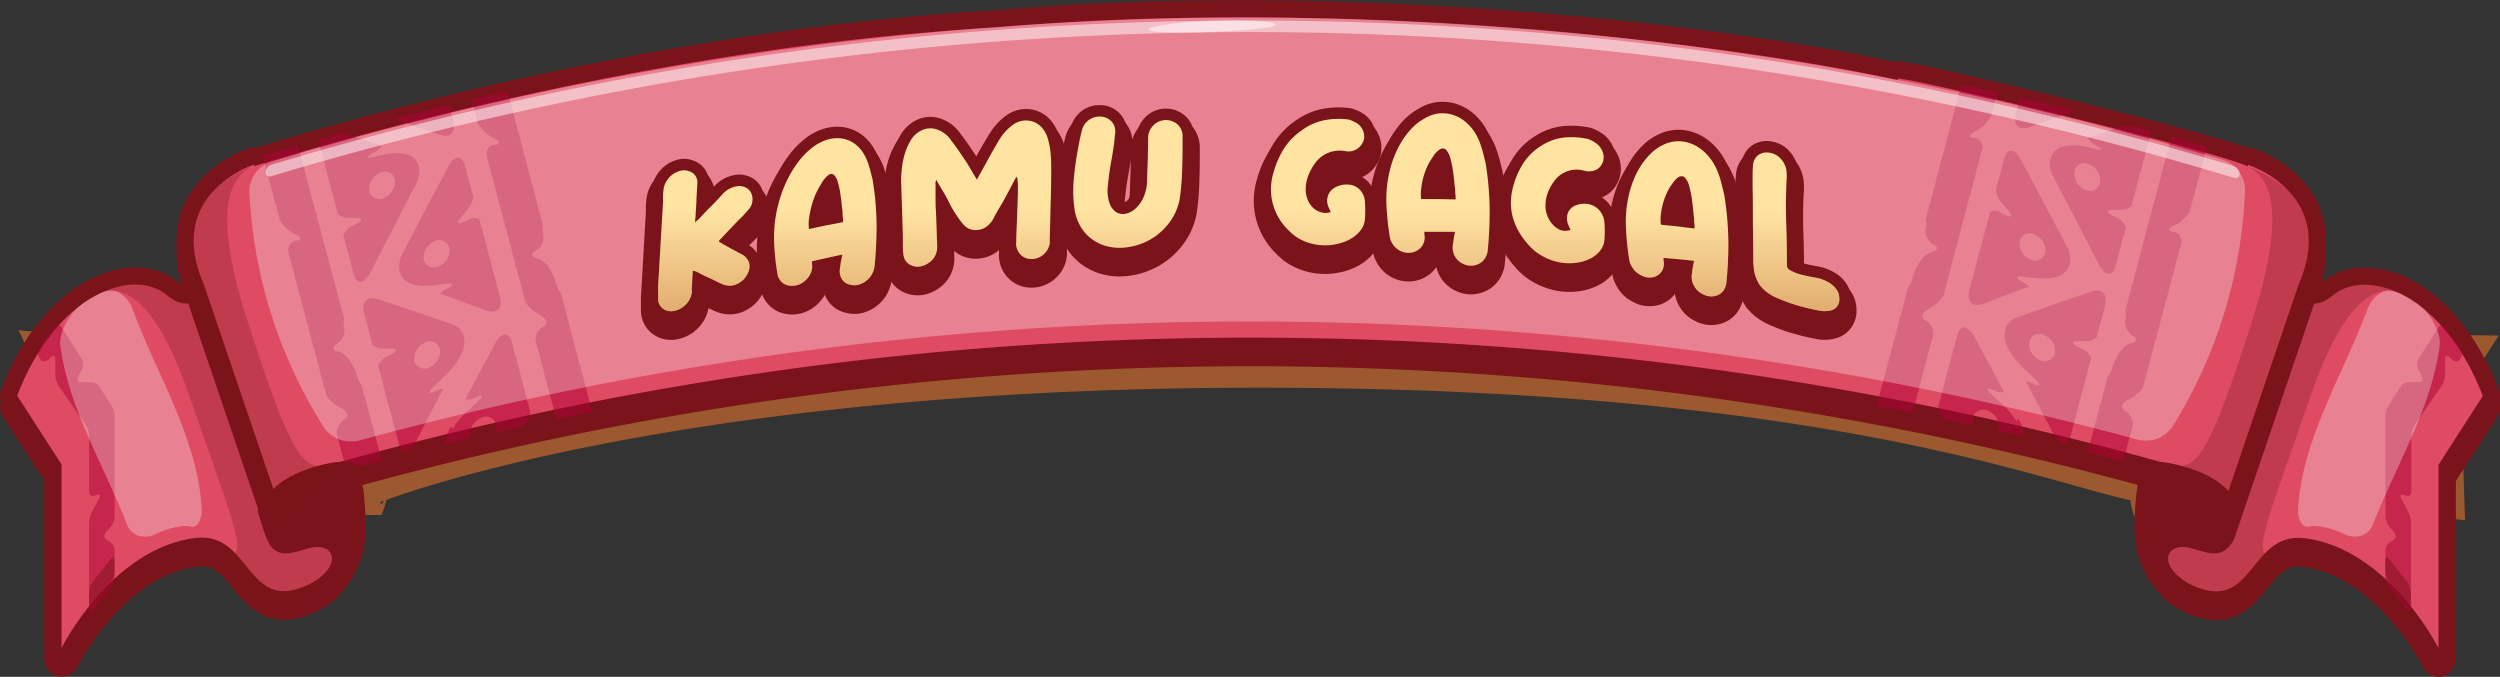<svg xmlns="http://www.w3.org/2000/svg" xmlns:xlink="http://www.w3.org/1999/xlink" viewBox="0 0 436.24 118.1"><rect x="0" y="0" width="436.24" height="118.1" fill="#333333" stroke="none"/><defs><style>.cls-1{isolation:isolate;}.cls-12,.cls-2,.cls-9{mix-blend-mode:darken;}.cls-3{fill:#9c5930;}.cls-4,.cls-8{opacity:0.3;}.cls-14,.cls-15,.cls-16,.cls-4{mix-blend-mode:overlay;}.cls-15,.cls-16,.cls-5{fill:#fff;}.cls-17,.cls-6{fill:none;stroke:#7a141a;stroke-linecap:round;stroke-linejoin:round;}.cls-6{stroke-width:6px;}.cls-7{fill:#de4b62;}.cls-10,.cls-13,.cls-8{fill:#7a141a;}.cls-11,.cls-9{fill:#af0036;}.cls-10,.cls-12,.cls-14,.cls-16,.cls-19,.cls-9{opacity:0.5;}.cls-17{stroke-width:4px;}.cls-18{fill:#ffe3a1;}.cls-20{fill:url(#New_Gradient_Swatch_1);}</style><linearGradient id="New_Gradient_Swatch_1" x1="217.87" y1="54.32" x2="217.87" y2="19.77" gradientUnits="userSpaceOnUse"><stop offset="0" stop-color="#c6753f"/><stop offset="0.5" stop-color="#c6753f" stop-opacity="0"/></linearGradient></defs><g class="cls-1"><g id="Layer_2" data-name="Layer 2"><g id="Ultimate_Casual_Game_UI_kit:_Paradise_Lagoon" data-name="Ultimate Casual Game UI kit: Paradise Lagoon"><g id="general_modal" data-name="general modal"><g id="ribbon_title_area" data-name="ribbon title area"><g id="ribbon"><g id="shadow" class="cls-2"><path class="cls-3" d="M436,58.55c-21.36-.28-42.73-.71-64.09-1a13.52,13.52,0,0,1-2.47.24H5.41a13.33,13.33,0,0,1-2.2-.2C4.93,61.06,6.32,64.52,8.74,68V89.88H26a19.49,19.49,0,0,1,9.82-2.79h.77c1.9.09,3.22,1.19,4.52,2.78H66.54a15.32,15.32,0,0,0,1.17-4.09,12.4,12.4,0,0,0,0-2.65c.2-2.28-.3,6.3-1.44,4.52,0,0,50.13-20,153.29-20s140.79,18.24,155,20.16c0,0,0-2.61,0-2.59-2.71,3-3-2-2.78,0a10.84,10.84,0,0,0,0,2.31,11.61,11.61,0,0,0,.84,3H398a9.73,9.73,0,0,1,5.64-2.29h.71a18.6,18.6,0,0,1,8.78,2.3h13.65a21.65,21.65,0,0,1,3.35.25l-.67-21.9Q432.69,63.71,436,58.55Z"/></g><g id="pink_ribbon" data-name="pink ribbon"><g id="ribbon-2" data-name="ribbon"><g class="cls-4"><path class="cls-5" d="M415.5,50.17c-.65.17-1.58,1.85-2.2,3.72-3.7,11.52-11.41,22.38-12.3,34.87-.12,2,.18,3.24.46,2.63s2.39-.26,4.54.76,4.2.28,4.9-1.57c3.69-10.42,10.32-20.2,11.87-31.36.27-2-1.26-5-3-6.57S416.16,50,415.5,50.17Z"/></g><path class="cls-6" d="M37.06,50s-2.37,8.13-7.83,3.58C23.15,48.43,9.74,53.37,3,71.05l7.74,12v32s8.69-17.37,23.38-19.19c10.05-1.17,8.67,14.22,20.67,7.66,4-2.14,8.79-10.46,4-17.12Q47.87,68,37.06,50Z"/><path class="cls-6" d="M37.06,48s-2.37,8.13-7.83,3.58C23.15,46.43,9.74,51.37,3,69.05l7.74,12v32s8.69-17.37,23.38-19.19c10.05-1.17,8.67,14.22,20.67,7.66,4-2.14,8.79-10.46,4-17.12Q47.87,66,37.06,48Z"/><path class="cls-7" d="M37.06,48s-2.37,8.13-7.83,3.58C23.15,46.43,9.74,51.37,3,69.05l7.74,12v32s8.69-17.37,23.38-19.19c10.05-1.17,8.67,14.22,20.67,7.66,4-2.14,8.79-10.46,4-17.12Q47.87,66,37.06,48Z"/><path class="cls-8" d="M14.79,53.05s14.29-12.49,21.94,2.81Q47.82,76.38,59,97.34l-4.08,6.15c-3.45.33-6.88.7-10.31,1.09l-5.14-7c3.73-1.16,2.28-3.4-6.63-29.06C23.59,41.91,14.79,53,14.79,53.05Z"/><path class="cls-6" d="M399.18,50s2.37,8.13,7.83,3.58c6.08-5.1,19.49-.16,26.23,17.52q-3.86,6-7.73,12v32s-8.7-17.37-23.39-19.19c-10.05-1.17-8.67,14.22-20.67,7.66-3.95-2.14-8.79-10.46-3.95-17.12Q388.39,68,399.18,50Z"/><path class="cls-6" d="M399.18,48s2.37,8.13,7.83,3.58c6.08-5.1,19.49-.16,26.23,17.52q-3.86,6-7.73,12v32s-8.7-17.37-23.39-19.19c-10.05-1.17-8.67,14.22-20.67,7.66-3.95-2.14-8.79-10.46-3.95-17.12Q388.39,66,399.18,48Z"/><path class="cls-7" d="M399.18,48s2.37,8.13,7.83,3.58c6.08-5.1,19.49-.16,26.23,17.52q-3.86,6-7.73,12v32s-8.7-17.37-23.39-19.19c-10.05-1.17-8.67,14.22-20.67,7.66-3.95-2.14-8.79-10.46-3.95-17.12Q388.39,66,399.18,48Z"/><path class="cls-8" d="M421.45,53.05s-14.29-12.49-21.94,2.81q-11.08,20.52-22.28,41.48,2.06,3.07,4.09,6.15c3.44.33,6.87.7,10.3,1.09q2.58-3.48,5.15-7c-3.73-1.16-2.29-3.4,6.62-29.06C412.65,41.91,421.45,53,421.45,53.05Z"/><path class="cls-9" d="M416.2,72.71a3.66,3.66,0,0,1,.46-1.72c.76-1.21,1.53-2.41,2.3-3.61a1.75,1.75,0,0,1,1.37-.71l1.85,0c.51,0,.69-.45.4-1L422,64.5a2,2,0,0,1-.06-1.75c1.22-1.92,2.45-3.83,3.67-5.74.25-.39.77-.29,1.16.23l2.54,3.39a1.57,1.57,0,0,1,.23,1.64l-.39.56c-.26.38-.86.32-1.32-.12l-.33-.32c-.47-.45-.85-.36-.86.19,0,1,0,2,0,2.92a3.64,3.64,0,0,1-.49,1.69l-4.92,7.12a3.56,3.56,0,0,0-.48,1.7v9.81a.67.67,0,0,1-1,.65l-.31-.11c-.53-.19-.72.11-.42.67l1.16,2.17a5.12,5.12,0,0,1,.54,2v15.11c0,.55-.33.58-.73.08q-1.52-1.91-3-3.79a3.63,3.63,0,0,1-.73-1.91V96.09a1.91,1.91,0,0,1,.69-1.45l.82-.54c.38-.25.34-.85-.09-1.33l-.63-.7a3.2,3.2,0,0,1-.79-1.86Z"/><path class="cls-10" d="M416.2,99.71a3.63,3.63,0,0,0,.73,1.91q1.53,1.89,3,3.79c.4.5.73.47.73-.08v-2a3.66,3.66,0,0,0-.73-1.92q-1.52-1.91-3-3.79c-.4-.5-.73-.46-.73.09Z"/><g class="cls-4"><path class="cls-5" d="M417,50.7c-1.44-.12-3.15,1.29-3.86,3.13C409,65.2,401.78,76.24,401,88.77c-.09,2,.85,3.46,2,3.11s3.93.26,6,1.29,4.24.32,5-1.51c4-10.29,10.24-20.17,11.72-31.35.26-2-1.25-5-3-6.58S418.47,50.83,417,50.7Z"/></g><path class="cls-6" d="M387.17,92.6l-.11.34A3.09,3.09,0,0,0,387.17,92.6Zm5.1-61.82,0,.27c-5.81-2.77-61-16.06-61.12-15.28V16c-26.62-6-94.54-14.73-157.21-9.21C111.08,10.37,53.53,28.19,44.37,31l0-.27c0-.06-15.7,5-8.84,20.79q6.95,20.43,13.94,41c-.35-1.16-1.13-5.21,3.66-8.15a592.36,592.36,0,0,1,278-12.59h0q26.11,5.07,51.81,12.51l0-.15c5.41,3,4.6,7.27,4.23,8.47q7-20.59,13.94-41C408,35.79,392.29,30.73,392.27,30.78ZM49.42,92.5c.06.21.11.34.11.34Z"/><path class="cls-6" d="M387.17,90.6l-.11.34A3.09,3.09,0,0,0,387.17,90.6Zm5.1-61.82,0,.27c-5.81-2.77-61-16.06-61.12-15.28V14c-26.62-6-94.54-14.73-157.21-9.21C111.08,8.37,53.53,26.19,44.37,29l0-.27c0-.06-15.7,5-8.84,20.79q6.95,20.43,13.94,41c-.35-1.16-1.13-5.21,3.66-8.15a592.36,592.36,0,0,1,278-12.59h0q26.11,5.07,51.81,12.51l0-.15c5.41,3,4.6,7.27,4.23,8.47q7-20.59,13.94-41C408,33.79,392.29,28.73,392.27,28.78ZM49.42,90.5c.06.21.11.34.11.34Z"/><path class="cls-11" d="M387.17,90.6l-.11.34A3.09,3.09,0,0,0,387.17,90.6Zm5.1-61.82,0,.27c-5.81-2.77-61-16.06-61.12-15.28V14c-26.62-6-94.54-14.73-157.21-9.21C111.08,8.37,53.53,26.19,44.37,29l0-.27c0-.06-15.7,5-8.84,20.79q6.95,20.43,13.94,41c-.35-1.16-1.13-5.21,3.66-8.15a592.36,592.36,0,0,1,278-12.59h0q26.11,5.07,51.81,12.51l0-.15c5.41,3,4.6,7.27,4.23,8.47q7-20.59,13.94-41C408,33.79,392.29,28.73,392.27,28.78ZM49.42,90.5c.06.21.11.34.11.34Z"/><path class="cls-7" d="M387.17,90.6l-.11.34A3.09,3.09,0,0,0,387.17,90.6Zm5.1-61.82,0,.27c-5.81-2.77-61-16.06-61.12-15.28V14c-26.62-6-94.54-14.73-157.21-9.21C111.08,8.37,53.53,26.19,44.37,29l0-.27c0-.06-15.7,5-8.84,20.79q6.95,20.43,13.94,41c-.35-1.16-1.13-5.21,3.66-8.15a592.36,592.36,0,0,1,278-12.59h0q26.11,5.07,51.81,12.51l0-.15c5.41,3,4.6,7.27,4.23,8.47q7-20.59,13.94-41C408,33.79,392.29,28.73,392.27,28.78ZM49.42,90.5c.06.21.11.34.11.34Z"/><g class="cls-12"><path class="cls-11" d="M82.21,76.43c0-.09-.07-.17-.1-.26A2.94,2.94,0,0,1,83.78,73a1.86,1.86,0,0,1,2.78,1,2.39,2.39,0,0,1-.1,1.42l5-1.12.18-.2a4.85,4.85,0,0,0,.93-2Q91,66,89.35,59.81c-.53-2-1.91-1.92-3,.22L81.17,69.7a2.79,2.79,0,0,0,1.62-.26l.33-.15c1.08-.49,1.23-.18.34.67L81.31,72a15.42,15.42,0,0,0-2.13,2.51c-.19.34-.38.26-.51-.13l-.31.6a4.53,4.53,0,0,0-.56,2.48Z"/><path class="cls-11" d="M76.22,68.14l-.33.16c-1.07.5-1.22.19-.34-.67l2.15-2.1A15.42,15.42,0,0,0,79.83,63a.85.85,0,0,1,.1-.14l.55-1.05c1.13-2.16.51-4.47-1.38-5.14Q72.53,54.37,66,52.2c-1.87-.62-3,.51-2.45,2.5.48,1.81,1,3.63,1.45,5.45a2.64,2.64,0,0,0,1.64.68l1.67,0c1,0,1,.48,0,1l-1,.5A2.92,2.92,0,0,0,66,63.9l3.57,13.46c.53,2,1.89,1.85,3-.32l4.79-9.21A3.44,3.44,0,0,0,76.22,68.14Zm-3.9-5.07A3,3,0,0,1,74,59.86a1.82,1.82,0,0,1,2.77,1A3,3,0,0,1,75.09,64,1.82,1.82,0,0,1,72.32,63.07Z"/><path class="cls-11" d="M71.23,27l-.12,0a7.92,7.92,0,0,0-3.7-.11L65,27.42c-1.09.26-1.12,0-.07-.58l.32-.18a3.79,3.79,0,0,0,1.37-1.24c-2.31-.76-4.61-1.52-6.92-2.26l-4.08,1.15a3.74,3.74,0,0,0,.11.9q1.62,6.06,3.23,12.14a2.55,2.55,0,0,0,1.63.67h1.67c1.05,0,1.05.47,0,1l-1,.51a2.92,2.92,0,0,0-1.34,1.54c.59,2.23,1.19,4.46,1.78,6.69.53,2,1.88,1.82,3-.36q3.94-7.69,7.9-15.33C73.73,29.93,73.11,27.62,71.23,27Zm-4,7.41a1.81,1.81,0,0,1-2.77-.93,3.06,3.06,0,0,1,1.66-3.23,1.81,1.81,0,0,1,2.77.94A3,3,0,0,1,67.23,34.39Z"/><path class="cls-11" d="M87.23,51.81Q85.45,45,83.64,38.24a1.84,1.84,0,0,0-1.74,0l-1,.47c-1.07.52-1.29.18-.49-.77l1.26-1.51a4.75,4.75,0,0,0,.93-2c-.48-1.83-1-3.66-1.45-5.49-.54-2-1.9-1.89-3,.27q-4,7.52-7.93,15.09c-1.13,2.17-.53,4.48,1.35,5.13l.91.32a.36.36,0,0,1,.14,0,9.87,9.87,0,0,0,2.81.05l2.63-.28c1.08-.11,1.11.26.06.81l-.33.17a4.09,4.09,0,0,0-1,.75q4,1.43,8,2.9C86.66,54.89,87.77,53.82,87.23,51.81ZM76.74,46.4a1.83,1.83,0,0,1-2.77-1,3,3,0,0,1,1.66-3.2,1.83,1.83,0,0,1,2.77,1A3,3,0,0,1,76.74,46.4Z"/><path class="cls-11" d="M78.36,18.3q-4.81,1.17-9.63,2.43c2.64.9,5.28,1.83,7.92,2.77,1.88.67,3-.41,2.45-2.42Z"/><path class="cls-11" d="M62.33,65.75c-.57-2.17-2-4.14-3.2-4.37s-1.35-.83-.36-1.36A2.9,2.9,0,0,0,60,56.82a2,2,0,0,1,.08-1.1Q56,40.51,52,25.36c-2,.6-4.11,1.21-6.16,1.84q1.5,5.61,3,11.23a6,6,0,0,0,2.47,2.33c1.35.56,1.5,1.12.33,1.25a1.77,1.77,0,0,0-1.4,1.69Q53.58,56.41,57,69.14a6.6,6.6,0,0,0,2.39,2c1.37.63,1.63,1.6.58,2.16a2.89,2.89,0,0,0-1.23,2.35q.84,3.17,1.69,6.35,3.09-.85,6.19-1.68L63.06,67.1A3.26,3.26,0,0,1,62.33,65.75Z"/><path class="cls-11" d="M97.12,49.7c-.58-2.21-2-4.27-3.24-4.57s-1.36-.92-.37-1.38a2.74,2.74,0,0,0,1.21-3.13,2,2,0,0,1,.08-1.1q-3.12-11.82-6.24-23.6c-2.08.47-4.16.94-6.24,1.43l1.11,4.19A6.57,6.57,0,0,0,85.93,24c1.37.64,1.52,1.22.33,1.28-.76,0-1.27.68-1.41,1.6l6.83,25.85a7.25,7.25,0,0,0,2.42,2.17c1.38.71,1.64,1.7.58,2.2a2.68,2.68,0,0,0-1.24,2.27q1.82,6.86,3.63,13.74c2.08-.44,4.17-.86,6.26-1.28q-2.73-10.38-5.48-20.76A3.43,3.43,0,0,1,97.12,49.7Z"/></g><g class="cls-12"><path class="cls-11" d="M348.64,75.18a1,1,0,0,0,.1-.26,2.91,2.91,0,0,0-1.67-3.16,1.87,1.87,0,0,0-2.78,1.06,2.39,2.39,0,0,0,.09,1.42q-2.52-.55-5.05-1.08l-.17-.2a4.58,4.58,0,0,1-.93-2q1.63-6.18,3.26-12.37c.54-2,1.91-1.93,3.05.2l5.15,9.61a2.7,2.7,0,0,1-1.63-.24l-.33-.15c-1.08-.47-1.23-.17-.34.68l2.15,2a14.7,14.7,0,0,1,2.14,2.49c.18.34.37.25.5-.14.11.2.22.4.32.6a4.48,4.48,0,0,1,.56,2.47Z"/><path class="cls-11" d="M353.52,66.54q2.4,4.58,4.8,9.17c1.12,2.16,2.48,2.29,3,.29q1.79-6.75,3.58-13.5A2.88,2.88,0,0,0,363.56,61l-1-.48c-1.06-.53-1.07-1,0-1l1.67,0a2.59,2.59,0,0,0,1.64-.7q.74-2.73,1.45-5.46c.53-2-.57-3.12-2.45-2.48q-6.56,2.23-13.14,4.62c-1.89.68-2.51,3-1.38,5.15l.55,1,.1.13a14.11,14.11,0,0,0,2.13,2.49l2.15,2.08c.89.86.73,1.16-.34.67l-.33-.15A3.41,3.41,0,0,0,353.52,66.54Zm2.26-3.81a3,3,0,0,1-1.67-3.18,1.85,1.85,0,0,1,2.78-1,3,3,0,0,1,1.66,3.19A1.83,1.83,0,0,1,355.78,62.73Z"/><path class="cls-11" d="M358.27,30.77q4,7.59,7.91,15.25c1.13,2.17,2.48,2.32,3,.33.59-2.24,1.19-4.48,1.78-6.71a2.89,2.89,0,0,0-1.34-1.53l-1-.49c-1.06-.55-1.07-1,0-1l1.67,0a2.64,2.64,0,0,0,1.64-.68c1.08-4.07,2.15-8.12,3.23-12.18a3.71,3.71,0,0,0,.12-.89c-1.37-.38-2.73-.75-4.1-1.11q-3.47,1.14-6.93,2.32a3.77,3.77,0,0,0,1.37,1.23l.32.17c1.06.58,1,.83-.07.58l-2.44-.56a7.91,7.91,0,0,0-3.7.14l-.13.05C357.76,26.29,357.14,28.61,358.27,30.77Zm3.72-1a1.82,1.82,0,0,1,2.77-1A3,3,0,0,1,366.42,32a1.82,1.82,0,0,1-2.77,1A3,3,0,0,1,362,29.8Z"/><path class="cls-11" d="M346.07,53q4-1.52,8-3a4.29,4.29,0,0,0-1-.73l-.33-.17c-1.05-.55-1-.91.06-.81l2.63.25a9.71,9.71,0,0,0,2.82-.08.36.36,0,0,1,.14,0l.92-.33c1.87-.67,2.48-3,1.34-5.14q-4-7.55-7.94-15c-1.14-2.14-2.51-2.25-3-.23-.49,1.83-1,3.67-1.46,5.5a4.77,4.77,0,0,0,.93,2l1.27,1.5c.79.94.57,1.29-.49.78L349,37a1.84,1.84,0,0,0-1.74,0l-3.6,13.6C343.08,52.63,344.19,53.69,346.07,53Zm6.39-11a1.84,1.84,0,0,1,2.77-1,3,3,0,0,1,1.67,3.19,1.85,1.85,0,0,1-2.78,1A2.93,2.93,0,0,1,352.46,41.93Z"/><path class="cls-11" d="M352.5,17q4.83,1.13,9.64,2.33-4,1.39-7.93,2.85c-1.88.69-3-.38-2.45-2.39C352,18.88,352.25,18,352.5,17Z"/><path class="cls-11" d="M368.56,64.32c.57-2.18,2-4.16,3.21-4.4s1.35-.85.36-1.37a2.87,2.87,0,0,1-1.2-3.19,2.12,2.12,0,0,0-.07-1.1q4-15.24,8.08-30.43c2.06.58,4.11,1.17,6.17,1.77l-3,11.27a6.06,6.06,0,0,1-2.48,2.35c-1.35.57-1.5,1.14-.33,1.26.76.08,1.26.75,1.4,1.67q-3.37,12.74-6.77,25.5a6.69,6.69,0,0,1-2.39,2c-1.37.64-1.63,1.62-.57,2.17a2.88,2.88,0,0,1,1.23,2.33q-.85,3.18-1.69,6.37-3.11-.82-6.21-1.62,1.76-6.65,3.52-13.27A3.36,3.36,0,0,0,368.56,64.32Z"/><path class="cls-11" d="M333.71,48.59c.58-2.21,2-4.28,3.25-4.59s1.36-.94.36-1.39a2.72,2.72,0,0,1-1.21-3.12A2,2,0,0,0,336,38.4q3.14-11.85,6.25-23.66,3.14.66,6.25,1.37l-1.11,4.2a6.63,6.63,0,0,1-2.5,2.5c-1.37.66-1.52,1.23-.34,1.28.77,0,1.28.67,1.42,1.59q-3.42,12.93-6.84,25.92a7.42,7.42,0,0,1-2.42,2.19c-1.39.73-1.65,1.72-.58,2.2a2.68,2.68,0,0,1,1.24,2.26q-1.81,6.89-3.64,13.77c-2.09-.41-4.18-.82-6.27-1.21Q330.24,60.39,333,50A3.53,3.53,0,0,0,333.71,48.59Z"/></g><g class="cls-4"><path class="cls-5" d="M43.5,33.2a5.52,5.52,0,0,1,3.89-5,592.26,592.26,0,0,1,340.45-.3,5.57,5.57,0,0,1,3.92,5A84,84,0,0,1,379,74.6a5.71,5.71,0,0,1-6,2.11,592.24,592.24,0,0,0-310.31.15,5.8,5.8,0,0,1-6.05-2.09A84.19,84.19,0,0,1,43.5,33.2Z"/></g><path class="cls-9" d="M20,72.71A3.78,3.78,0,0,0,19.59,71l-2.3-3.61a1.77,1.77,0,0,0-1.38-.71l-1.85,0c-.51,0-.69-.45-.4-1l.61-1.19a2,2,0,0,0,.07-1.75L10.66,57c-.25-.39-.77-.29-1.16.23L7,60.63a1.57,1.57,0,0,0-.23,1.64l.39.56c.26.38.86.32,1.32-.12l.33-.32c.47-.45.85-.36.86.19l0,2.92a3.52,3.52,0,0,0,.48,1.69l4.92,7.12a3.56,3.56,0,0,1,.48,1.7v9.81a.67.67,0,0,0,1,.65l.31-.11c.53-.19.72.11.42.67L16.08,89.2a5.12,5.12,0,0,0-.54,2v15.11c0,.55.33.58.73.08,1-1.27,2-2.53,3-3.79a3.63,3.63,0,0,0,.73-1.91V96.09a1.91,1.91,0,0,0-.69-1.45l-.82-.54c-.38-.25-.34-.85.09-1.33.21-.23.43-.46.64-.7A3.25,3.25,0,0,0,20,90.21Z"/><path class="cls-10" d="M20,99.71a3.63,3.63,0,0,1-.73,1.91c-1,1.26-2,2.52-3,3.79-.4.5-.73.47-.73-.08v-2a3.66,3.66,0,0,1,.73-1.92c1-1.27,2-2.53,3-3.79.4-.5.73-.46.73.09Z"/><g class="cls-4"><path class="cls-5" d="M19.24,50.7c1.44-.12,3.16,1.29,3.86,3.13C27.23,65.2,34.46,76.24,35.21,88.77c.1,2-.85,3.46-2,3.11s-3.93.26-6,1.29-4.24.32-5-1.51C18.25,81.37,12,71.49,10.52,60.31c-.26-2,1.24-5,3-6.58S17.77,50.83,19.24,50.7Z"/></g><path class="cls-13" d="M54.79,101.57c5.24-3.45,3.2-7.08-.94-5.9-3.31,1-4.77,1.4-6.33-.06C46.37,94.53,44.93,89,44.93,89l.75.06s.15-5,9.45-7.66S63,83.3,63,83.29a31.86,31.86,0,0,1,.61,9.33C63.29,94.61,57.69,101.37,54.79,101.57Z"/><path class="cls-8" d="M47.88,27.6c0-.13-22,6-15.15,21.77q7.7,21,15.44,42.14,5.14-5.4,10.31-10.7c-5.18,1.48-6.92,1.42-15.29-24.76S43.31,29,47.88,27.6Z"/><path class="cls-8" d="M388.29,27.58c0-.13,22,6,15.16,21.76q-7.69,21-15.45,42.15-5.14-5.4-10.31-10.69c5.18,1.47,6.93,1.41,15.29-24.77S392.86,28.94,388.29,27.58Z"/><path class="cls-13" d="M381.45,101.57c-5.24-3.45-3.19-7.08.94-5.9,3.31,1,4.77,1.4,6.33-.06,1.15-1.08,2.6-6.59,2.6-6.59l-.76.06s-.15-5-9.45-7.66-7.83,1.88-7.83,1.87a31.86,31.86,0,0,0-.61,9.33C373,94.61,378.56,101.37,381.45,101.57Z"/><g class="cls-14"><path class="cls-15" d="M390.8,30.33a.71.71,0,0,1-1,.7,592.26,592.26,0,0,0-342.42-.29.71.71,0,0,1-1-.7h0a1.47,1.47,0,0,1,1-1.3A592.26,592.26,0,0,1,389.81,29a1.47,1.47,0,0,1,1,1.3Z"/></g><path class="cls-16" d="M222.6,4.29c.06.52-4.86,1-11,1.27s-11.15.1-11.21-.43,4.86-1.25,11-1.48S222.54,3.76,222.6,4.29Z"/></g><g id="text"><path class="cls-6" d="M120.87,49.23c0,.53-.05,1-.08,1.51s0,.95-.07,1.43a2.82,2.82,0,0,0,0,.58,2,2,0,0,1-.06.59,3.57,3.57,0,0,1-1.13,1.93,3.77,3.77,0,0,1-2,1,2.39,2.39,0,0,1-1.85-.41,2.1,2.1,0,0,1-.84-1.63c0-.79,0-1.55,0-2.3q.22-3.72.43-7.39t.43-7.35c0-.34,0-.67,0-1a7,7,0,0,1,.07-1,3.56,3.56,0,0,1,.52-1.57,4.16,4.16,0,0,1,1.09-1.19,4,4,0,0,1,1.4-.64,2.39,2.39,0,0,1,1.47.1,2,2,0,0,1,1.43,2.22l-.15,2.56c0,.87-.09,1.72-.14,2.57,0,.25,0,.49-.05.73s0,.54-.06.88a4.63,4.63,0,0,1,.52-.5,4,4,0,0,0,.41-.41c.64-.69,1.28-1.37,1.93-2s1.27-1.34,1.89-2A4.22,4.22,0,0,1,129,34.46a2.7,2.7,0,0,1,1.34.38,1.92,1.92,0,0,1,.8,1,2.65,2.65,0,0,1-.64,2.86c-.43.49-.87,1-1.32,1.42s-.91.93-1.36,1.4-.8.82-1.18,1.23-.78.83-1.18,1.25c0,.08,0,.16.07.23l1.86,1.06,1.86,1a2.67,2.67,0,0,1,1.43,1.44,2.54,2.54,0,0,1-.22,2,3.68,3.68,0,0,1-1.66,1.74,3,3,0,0,1-2.27.28,6.9,6.9,0,0,1-1.09-.44c-.34-.17-.69-.34-1-.5L123,50.16l-1.39-.72-.3-.12Z"/><path class="cls-6" d="M147,46.42c-.93.19-1.83.39-2.69.58l-2.62.59a1.23,1.23,0,0,1,0,.2.32.32,0,0,0,0,.19A3.09,3.09,0,0,1,141.3,50a3.89,3.89,0,0,1-1.56,1.5,3.21,3.21,0,0,1-2.08.33,2.31,2.31,0,0,1-1.58-1,2.17,2.17,0,0,1-.39-.9,43,43,0,0,1-.61-5.8,22.74,22.74,0,0,1,.61-6,22.13,22.13,0,0,1,.86-2.83,21.16,21.16,0,0,1,1.27-2.78A19.41,19.41,0,0,1,139.49,30a12.23,12.23,0,0,1,2.08-2.11,8.09,8.09,0,0,1,2.51-1.43,6.09,6.09,0,0,1,2.49-.33,5.08,5.08,0,0,1,2.25.74,5.66,5.66,0,0,1,1.79,1.79,8.58,8.58,0,0,1,1,2.23c.24.78.45,1.58.64,2.39a50.34,50.34,0,0,1,.71,7.82,71.46,71.46,0,0,1-.35,7.32,3.91,3.91,0,0,1-.5,1.51,3.74,3.74,0,0,1-1,1.11,3.63,3.63,0,0,1-1.29.64,2.81,2.81,0,0,1-1.44,0,2.12,2.12,0,0,1-1.49-1,2.69,2.69,0,0,1-.31-1.89l.15-1.12C146.85,47.24,146.9,46.84,147,46.42Zm.11-5.66c0-.36,0-.69-.06-1s0-.63-.05-1-.1-.79-.16-1.39-.15-1.23-.25-1.87a14.44,14.44,0,0,0-.42-1.8,2.46,2.46,0,0,0-.64-1.17.75.75,0,0,0-.95,0,4.84,4.84,0,0,0-1.35,1.68,13,13,0,0,0-1,1.9,17.26,17.26,0,0,0-.68,2.07,15.79,15.79,0,0,0-.38,2,6.2,6.2,0,0,0,0,1.79l2.87-.62C145,41.17,146,41,147.06,40.76Z"/><path class="cls-6" d="M170.46,33.34q.9-1.61,1.71-3.09c.54-1,1.09-2,1.65-2.92.19-.36.39-.71.59-1a7.39,7.39,0,0,1,.71-1,8.28,8.28,0,0,1,1.8-1.67,3.82,3.82,0,0,1,2.78-.58A3.66,3.66,0,0,1,182,24.51a5,5,0,0,1,.87,1.77,13.16,13.16,0,0,1,.42,2.13c.08.73.13,1.46.14,2.18s0,1.36,0,1.91c0,1.87-.06,3.73-.11,5.57s-.09,3.7-.14,5.57a1.58,1.58,0,0,0,0,.38,2.34,2.34,0,0,1,0,.38,3.18,3.18,0,0,1-1,1.93,3.26,3.26,0,0,1-2,.86,2.69,2.69,0,0,1-1.9-.58,2.73,2.73,0,0,1-.95-1.74,1.51,1.51,0,0,1,0-.57c0-1.44.1-2.87.14-4.28s.1-2.83.15-4.28c0-.48,0-1,0-1.43a10.08,10.08,0,0,0-.16-1.5l-.22.29a1.67,1.67,0,0,0-.18.28c-.58,1.11-1.16,2.2-1.75,3.29S174,38.86,173.42,40a4.26,4.26,0,0,1-1.27,1.54,3.16,3.16,0,0,1-1.84.6,2.74,2.74,0,0,1-2.23-1,18.19,18.19,0,0,1-1.26-1.7,18.55,18.55,0,0,1-1.09-1.86,22.83,22.83,0,0,0-1.11-2.07c-.41-.67-.83-1.39-1.27-2.16,0,.2-.08.35-.1.46a1.2,1.2,0,0,0,0,.31c0,.77,0,1.54,0,2.3s0,1.53.06,2.3c.05,1.05.09,2.08.12,3.1s.07,2,.1,3.1a3.34,3.34,0,0,1-.6,2.12,3.75,3.75,0,0,1-1.78,1.3,2.79,2.79,0,0,1-2.27-.1,2.23,2.23,0,0,1-1.23-1.77,12.89,12.89,0,0,1-.1-1.64c0-.56,0-1.12,0-1.69-.05-1.48-.1-3-.14-4.43s-.1-2.94-.15-4.43a18.69,18.69,0,0,1,.29-4.08,11.23,11.23,0,0,1,1.26-3.53,4.52,4.52,0,0,1,2.16-2,3.52,3.52,0,0,1,2.74,0A4.78,4.78,0,0,1,166,26.54c.48.62.94,1.24,1.37,1.88s.87,1.28,1.3,1.93c.31.48.61,1,.88,1.46S170.15,32.82,170.46,33.34Z"/><path class="cls-6" d="M205.85,36.76a9.93,9.93,0,0,1-2,4.34,11,11,0,0,1-3.38,2.83,11.18,11.18,0,0,1-4.08,1.25,8.93,8.93,0,0,1-4-.45,7.54,7.54,0,0,1-3.22-2.3,8.36,8.36,0,0,1-1.72-4.3,22.11,22.11,0,0,1-.11-4.53c.13-1.52.32-3.05.58-4.58.12-.7.25-1.4.38-2.09s.29-1.38.46-2.06A3.21,3.21,0,0,1,189.91,23a3.14,3.14,0,0,1,2-.66,2.77,2.77,0,0,1,2,.81,2.47,2.47,0,0,1,.69,2,45.71,45.71,0,0,1-.62,4.58c-.29,1.54-.51,3.07-.65,4.59a7,7,0,0,0,.25,3.06,3.18,3.18,0,0,0,1.16,1.62,2.22,2.22,0,0,0,1.65.3,3.56,3.56,0,0,0,1.73-.89,5.75,5.75,0,0,0,1.4-1.94,7.64,7.64,0,0,0,.65-2.89c0-1.27.08-2.53.11-3.78s.05-2.51.07-3.78a2.86,2.86,0,0,1,.4-1.48,3.36,3.36,0,0,1,1-1.08,3.14,3.14,0,0,1,1.35-.49,3,3,0,0,1,1.51.21,2.72,2.72,0,0,1,1.75,2.61c0,1.95,0,3.8-.07,5.57A43.81,43.81,0,0,1,205.85,36.76Z"/><path class="cls-6" d="M232.22,39l-.18-.37a2.52,2.52,0,0,1-.14-.33,2.72,2.72,0,0,1-.2-2.06A2.59,2.59,0,0,1,233,34.69a4.22,4.22,0,0,1,2.61-.45,2.92,2.92,0,0,1,1.79,1,3.24,3.24,0,0,1,.78,2,19.77,19.77,0,0,1,0,2.88,3.63,3.63,0,0,1-.71,2,5.78,5.78,0,0,1-1.54,1.41,8,8,0,0,1-2.44,1,9.36,9.36,0,0,1-2.91.25,9.22,9.22,0,0,1-3-.7,7.85,7.85,0,0,1-2.71-1.88,9.83,9.83,0,0,1-2.65-10.08A15.47,15.47,0,0,1,224,28a11.27,11.27,0,0,1,3.14-3.25A9.86,9.86,0,0,1,231,23a13.09,13.09,0,0,1,4.26-.15,3.38,3.38,0,0,1,.72.24,5.58,5.58,0,0,1,.69.35,2.82,2.82,0,0,1,1.12,1.23,2.61,2.61,0,0,1,.22,1.6,2.73,2.73,0,0,1-.83,1.42,2.8,2.8,0,0,1-1.52.72,1.9,1.9,0,0,1-.58,0l-.58-.08a5.26,5.26,0,0,0-5,2.12,9.59,9.59,0,0,0-1.21,2.19,6.8,6.8,0,0,0-.45,2.49,4.66,4.66,0,0,0,.32,1.66,4.12,4.12,0,0,0,.93,1.43,3.24,3.24,0,0,0,1.41.82A2.8,2.8,0,0,0,232.22,39Z"/><path class="cls-6" d="M253.89,42.45c-.94,0-1.84,0-2.71,0l-2.64,0a.65.65,0,0,1,0,.2.49.49,0,0,0,0,.2,2.74,2.74,0,0,1-.34,2,2.78,2.78,0,0,1-1.58,1.15,3.15,3.15,0,0,1-2.09-.14,3.24,3.24,0,0,1-1.6-1.41,2.7,2.7,0,0,1-.39-1,46.06,46.06,0,0,1-.62-5.93,20.91,20.91,0,0,1,.62-5.88,17.22,17.22,0,0,1,.87-2.63,16.22,16.22,0,0,1,1.28-2.49,14,14,0,0,1,1.68-2.15,8.85,8.85,0,0,1,2.1-1.63A6.4,6.4,0,0,1,251,21.8a6.22,6.22,0,0,1,2.51.24,6.43,6.43,0,0,1,2.26,1.26,8.08,8.08,0,0,1,1.81,2.2,11.34,11.34,0,0,1,1,2.46c.25.84.46,1.69.66,2.54a53.48,53.48,0,0,1,.7,8,69.26,69.26,0,0,1-.34,7.24,3.17,3.17,0,0,1-.51,1.39,2.65,2.65,0,0,1-1,.89,3,3,0,0,1-1.3.34,3,3,0,0,1-1.45-.31,3.06,3.06,0,0,1-1.81-3.35c.05-.35.1-.72.15-1.08S253.84,42.85,253.89,42.45ZM254,36.8c0-.36,0-.7-.05-1s0-.64-.06-1-.1-.81-.16-1.43-.14-1.26-.25-1.93a16.28,16.28,0,0,0-.42-1.88,3.5,3.5,0,0,0-.65-1.33.83.83,0,0,0-1-.25,3.49,3.49,0,0,0-1.35,1.37,9.69,9.69,0,0,0-1,1.68,12.4,12.4,0,0,0-.69,1.91,12.77,12.77,0,0,0-.38,2,6.32,6.32,0,0,0,0,1.8c1,0,1.93,0,2.89,0Z"/><path class="cls-6" d="M274.06,42.12c-.07-.15-.13-.28-.17-.38s-.1-.22-.15-.34a2.84,2.84,0,0,1-.2-2.08,2.32,2.32,0,0,1,1.28-1.43,4.09,4.09,0,0,1,2.59-.22,3.32,3.32,0,0,1,1.79,1.17,3.63,3.63,0,0,1,.77,2,19.77,19.77,0,0,1,0,2.88,3.36,3.36,0,0,1-.7,1.95A5,5,0,0,1,277.74,47a7.65,7.65,0,0,1-2.43.82,9.41,9.41,0,0,1-2.9,0,9.69,9.69,0,0,1-3-1,9,9,0,0,1-2.71-2.12Q262.5,40,264.08,34.41a14,14,0,0,1,1.78-4,10,10,0,0,1,3.12-3,9.28,9.28,0,0,1,3.84-1.4,13.32,13.32,0,0,1,4.23.23,4.47,4.47,0,0,1,.72.31,6,6,0,0,1,.69.41,3.23,3.23,0,0,1,1.11,1.33,2.67,2.67,0,0,1,.22,1.61A2.4,2.4,0,0,1,279,31.3a2.36,2.36,0,0,1-1.51.58,1.63,1.63,0,0,1-.58,0,5.78,5.78,0,0,1-.57-.12,4.8,4.8,0,0,0-5,1.67,8.5,8.5,0,0,0-1.21,2.08,6.48,6.48,0,0,0-.45,2.45,4.7,4.7,0,0,0,.33,1.69,4.38,4.38,0,0,0,.92,1.51,3.63,3.63,0,0,0,1.4,1A2.7,2.7,0,0,0,274.06,42.12Z"/><path class="cls-6" d="M295.59,47.51c-.93-.11-1.83-.2-2.69-.28L290.28,47a1.15,1.15,0,0,1,0,.19.35.35,0,0,0,0,.2,2.64,2.64,0,0,1-.34,2,2.43,2.43,0,0,1-1.56,1A3.08,3.08,0,0,1,286.3,50a3.51,3.51,0,0,1-1.58-1.54,2.87,2.87,0,0,1-.4-1,47.32,47.32,0,0,1-.61-6,20.7,20.7,0,0,1,.61-5.82,17.79,17.79,0,0,1,.86-2.55,14.14,14.14,0,0,1,1.28-2.37,12.47,12.47,0,0,1,1.67-2,7.75,7.75,0,0,1,2.08-1.44,6,6,0,0,1,2.51-.63,6.1,6.1,0,0,1,2.5.46,7.26,7.26,0,0,1,2.24,1.46,9,9,0,0,1,1.79,2.36,12.63,12.63,0,0,1,1,2.56c.23.85.45,1.72.64,2.59a54.69,54.69,0,0,1,.7,8.05,68.43,68.43,0,0,1-.34,7.21,2.91,2.91,0,0,1-.5,1.35,2.4,2.4,0,0,1-1,.8,2.83,2.83,0,0,1-1.29.23,3.18,3.18,0,0,1-1.43-.45,3.3,3.3,0,0,1-1.49-1.51,3.16,3.16,0,0,1-.3-2c0-.35.09-.71.14-1.08S295.55,47.91,295.59,47.51Zm.11-5.64c0-.36,0-.7-.05-1s0-.64-.06-1-.1-.82-.16-1.44-.14-1.28-.25-2a17.72,17.72,0,0,0-.41-1.93,3.7,3.7,0,0,0-.65-1.38.86.86,0,0,0-.95-.33c-.37.09-.82.51-1.34,1.24a8.26,8.26,0,0,0-.95,1.59,12.2,12.2,0,0,0-.69,1.86,13.51,13.51,0,0,0-.37,1.92,6.8,6.8,0,0,0,0,1.81l2.87.29C293.68,41.64,294.67,41.75,295.7,41.87Z"/><path class="cls-6" d="M317.64,50.64a8.52,8.52,0,0,1,1.25.53,4.5,4.5,0,0,1,1.06.75,3.64,3.64,0,0,1,.75,1,2.68,2.68,0,0,1,.25,1.3,1.89,1.89,0,0,1-1.46,1.94,4.67,4.67,0,0,1-1.74.09,38.42,38.42,0,0,1-3.82-.88A27.47,27.47,0,0,1,310.12,54a7.39,7.39,0,0,1-3-2.18A6.72,6.72,0,0,1,306,48.46a4.48,4.48,0,0,1-.07-.7q0-.33,0-.69,0-3.07-.06-6.13c0-2,0-4.09-.05-6.13,0-.65,0-1.29,0-1.92s0-1.27.07-1.91a2.41,2.41,0,0,1,.85-1.87,2.53,2.53,0,0,1,2-.46,3.19,3.19,0,0,1,2,1.06,3.86,3.86,0,0,1,1,2.13,9.25,9.25,0,0,1,0,1.84c-.12,2.42-.14,4.86-.05,7.3s.12,4.9.12,7.37c0,.36.25.67.77.93a8.61,8.61,0,0,0,1.76.65c.67.17,1.32.32,2,.43A13.16,13.16,0,0,1,317.64,50.64Z"/><path class="cls-17" d="M120.87,47.23c0,.53-.05,1-.08,1.51s0,.95-.07,1.43a2.82,2.82,0,0,0,0,.58,2,2,0,0,1-.06.59,3.57,3.57,0,0,1-1.13,1.93,3.77,3.77,0,0,1-2,1,2.39,2.39,0,0,1-1.85-.41,2.1,2.1,0,0,1-.84-1.63c0-.79,0-1.55,0-2.3q.22-3.72.43-7.39t.43-7.35c0-.34,0-.67,0-1a7,7,0,0,1,.07-1,3.56,3.56,0,0,1,.52-1.57,4.16,4.16,0,0,1,1.09-1.19,4,4,0,0,1,1.4-.64,2.39,2.39,0,0,1,1.47.1,2,2,0,0,1,1.43,2.22l-.15,2.56c0,.87-.09,1.72-.14,2.57,0,.25,0,.49-.05.73s0,.54-.06.88a4.63,4.63,0,0,1,.52-.5,4,4,0,0,0,.41-.41c.64-.69,1.28-1.37,1.93-2s1.27-1.34,1.89-2A4.22,4.22,0,0,1,129,32.46a2.7,2.7,0,0,1,1.34.38,1.92,1.92,0,0,1,.8,1,2.65,2.65,0,0,1-.64,2.86c-.43.49-.87,1-1.32,1.42s-.91.93-1.36,1.4-.8.82-1.18,1.23-.78.83-1.18,1.25c0,.08,0,.16.07.23l1.86,1.06,1.86,1a2.67,2.67,0,0,1,1.43,1.44,2.54,2.54,0,0,1-.22,2,3.68,3.68,0,0,1-1.66,1.74,3,3,0,0,1-2.27.28,6.9,6.9,0,0,1-1.09-.44c-.34-.17-.69-.34-1-.5L123,48.16l-1.39-.72-.3-.12Z"/><path class="cls-17" d="M147,44.42c-.93.19-1.83.39-2.69.58l-2.62.59a1.23,1.23,0,0,1,0,.2.32.32,0,0,0,0,.19A3.09,3.09,0,0,1,141.3,48a3.89,3.89,0,0,1-1.56,1.5,3.21,3.21,0,0,1-2.08.33,2.31,2.31,0,0,1-1.58-1,2.17,2.17,0,0,1-.39-.9,43,43,0,0,1-.61-5.8,22.74,22.74,0,0,1,.61-6,22.13,22.13,0,0,1,.86-2.83,21.16,21.16,0,0,1,1.27-2.78A19.41,19.41,0,0,1,139.49,28a12.23,12.23,0,0,1,2.08-2.11,8.09,8.09,0,0,1,2.51-1.43,6.09,6.09,0,0,1,2.49-.33,5.08,5.08,0,0,1,2.25.74,5.66,5.66,0,0,1,1.79,1.79,8.58,8.58,0,0,1,1,2.23c.24.78.45,1.58.64,2.39a50.34,50.34,0,0,1,.71,7.82,71.46,71.46,0,0,1-.35,7.32,3.91,3.91,0,0,1-.5,1.51,3.74,3.74,0,0,1-1,1.11,3.63,3.63,0,0,1-1.29.64,2.81,2.81,0,0,1-1.44,0,2.12,2.12,0,0,1-1.49-1,2.69,2.69,0,0,1-.31-1.89l.15-1.12C146.85,45.24,146.9,44.84,147,44.42Zm.11-5.66c0-.36,0-.69-.06-1s0-.63-.05-1-.1-.79-.16-1.39-.15-1.23-.25-1.87a14.44,14.44,0,0,0-.42-1.8,2.46,2.46,0,0,0-.64-1.17.75.75,0,0,0-.95,0,4.84,4.84,0,0,0-1.35,1.68,13,13,0,0,0-1,1.9,17.26,17.26,0,0,0-.68,2.07,15.79,15.79,0,0,0-.38,2,6.2,6.2,0,0,0,0,1.79l2.87-.62C145,39.17,146,39,147.06,38.76Z"/><path class="cls-17" d="M170.46,31.34q.9-1.61,1.71-3.09c.54-1,1.09-2,1.65-2.92.19-.36.39-.71.59-1a7.39,7.39,0,0,1,.71-1,8.28,8.28,0,0,1,1.8-1.67,3.82,3.82,0,0,1,2.78-.58A3.66,3.66,0,0,1,182,22.51a5,5,0,0,1,.87,1.77,13.16,13.16,0,0,1,.42,2.13c.08.73.13,1.46.14,2.18s0,1.36,0,1.91c0,1.87-.06,3.73-.11,5.57s-.09,3.7-.14,5.57a1.58,1.58,0,0,0,0,.38,2.34,2.34,0,0,1,0,.38,3.18,3.18,0,0,1-1,1.93,3.26,3.26,0,0,1-2,.86,2.69,2.69,0,0,1-1.9-.58,2.73,2.73,0,0,1-.95-1.74,1.51,1.51,0,0,1,0-.57c0-1.44.1-2.87.14-4.28s.1-2.83.15-4.28c0-.48,0-1,0-1.43a10.08,10.08,0,0,0-.16-1.5l-.22.29a1.67,1.67,0,0,0-.18.28c-.58,1.11-1.16,2.2-1.75,3.29S174,36.86,173.42,38a4.26,4.26,0,0,1-1.27,1.54,3.16,3.16,0,0,1-1.84.6,2.74,2.74,0,0,1-2.23-1,18.19,18.19,0,0,1-1.26-1.7,18.55,18.55,0,0,1-1.09-1.86,22.83,22.83,0,0,0-1.11-2.07c-.41-.67-.83-1.39-1.27-2.16,0,.2-.08.35-.1.46a1.2,1.2,0,0,0,0,.31c0,.77,0,1.54,0,2.3s0,1.53.06,2.3c.05,1.05.09,2.08.12,3.1s.07,2,.1,3.1a3.34,3.34,0,0,1-.6,2.12,3.75,3.75,0,0,1-1.78,1.3,2.79,2.79,0,0,1-2.27-.1,2.23,2.23,0,0,1-1.23-1.77,12.89,12.89,0,0,1-.1-1.64c0-.56,0-1.12,0-1.69-.05-1.48-.1-3-.14-4.43s-.1-2.94-.15-4.43a18.69,18.69,0,0,1,.29-4.08,11.23,11.23,0,0,1,1.26-3.53,4.52,4.52,0,0,1,2.16-2,3.52,3.52,0,0,1,2.74,0A4.78,4.78,0,0,1,166,24.54c.48.62.94,1.24,1.37,1.88s.87,1.28,1.3,1.93c.31.48.61,1,.88,1.46S170.15,30.82,170.46,31.34Z"/><path class="cls-17" d="M205.85,34.76a9.93,9.93,0,0,1-2,4.34,11,11,0,0,1-3.38,2.83,11.18,11.18,0,0,1-4.08,1.25,8.93,8.93,0,0,1-4-.45,7.54,7.54,0,0,1-3.22-2.3,8.36,8.36,0,0,1-1.72-4.3,22.11,22.11,0,0,1-.11-4.53c.13-1.52.32-3.05.58-4.58.12-.7.25-1.4.38-2.09s.29-1.38.46-2.06A3.21,3.21,0,0,1,189.91,21a3.14,3.14,0,0,1,2-.66,2.77,2.77,0,0,1,2,.81,2.47,2.47,0,0,1,.69,2,45.71,45.71,0,0,1-.62,4.58c-.29,1.54-.51,3.07-.65,4.59a7,7,0,0,0,.25,3.06,3.18,3.18,0,0,0,1.16,1.62,2.22,2.22,0,0,0,1.65.3,3.56,3.56,0,0,0,1.73-.89,5.75,5.75,0,0,0,1.4-1.94,7.64,7.64,0,0,0,.65-2.89c0-1.27.08-2.53.11-3.78s.05-2.51.07-3.78a2.86,2.86,0,0,1,.4-1.48,3.36,3.36,0,0,1,1-1.08,3.14,3.14,0,0,1,1.35-.49,3,3,0,0,1,1.51.21,2.72,2.72,0,0,1,1.75,2.61c0,1.95,0,3.8-.07,5.57A43.81,43.81,0,0,1,205.85,34.76Z"/><path class="cls-17" d="M232.22,37l-.18-.37a2.52,2.52,0,0,1-.14-.33,2.72,2.72,0,0,1-.2-2.06A2.59,2.59,0,0,1,233,32.69a4.22,4.22,0,0,1,2.61-.45,2.92,2.92,0,0,1,1.79,1,3.24,3.24,0,0,1,.78,2,19.77,19.77,0,0,1,0,2.88,3.63,3.63,0,0,1-.71,2,5.78,5.78,0,0,1-1.54,1.41,8,8,0,0,1-2.44,1,9.36,9.36,0,0,1-2.91.25,9.22,9.22,0,0,1-3-.7,7.85,7.85,0,0,1-2.71-1.88,9.83,9.83,0,0,1-2.65-10.08A15.47,15.47,0,0,1,224,26a11.27,11.27,0,0,1,3.14-3.25A9.86,9.86,0,0,1,231,21a13.09,13.09,0,0,1,4.26-.15,3.38,3.38,0,0,1,.72.24,5.58,5.58,0,0,1,.69.35,2.82,2.82,0,0,1,1.12,1.23,2.61,2.61,0,0,1,.22,1.6,2.73,2.73,0,0,1-.83,1.42,2.8,2.8,0,0,1-1.52.72,1.9,1.9,0,0,1-.58,0l-.58-.08a5.26,5.26,0,0,0-5,2.12,9.59,9.59,0,0,0-1.21,2.19,6.8,6.8,0,0,0-.45,2.49,4.66,4.66,0,0,0,.32,1.66,4.12,4.12,0,0,0,.93,1.43,3.24,3.24,0,0,0,1.41.82A2.8,2.8,0,0,0,232.22,37Z"/><path class="cls-17" d="M253.89,40.45c-.94,0-1.84,0-2.71,0l-2.64,0a.65.65,0,0,1,0,.2.49.49,0,0,0,0,.2,2.74,2.74,0,0,1-.34,2,2.78,2.78,0,0,1-1.58,1.15,3.15,3.15,0,0,1-2.09-.14,3.24,3.24,0,0,1-1.6-1.41,2.7,2.7,0,0,1-.39-1,46.06,46.06,0,0,1-.62-5.93,20.91,20.91,0,0,1,.62-5.88,17.22,17.22,0,0,1,.87-2.63,16.22,16.22,0,0,1,1.28-2.49,14,14,0,0,1,1.68-2.15,8.85,8.85,0,0,1,2.1-1.63A6.4,6.4,0,0,1,251,19.8a6.22,6.22,0,0,1,2.51.24,6.43,6.43,0,0,1,2.26,1.26,8.08,8.08,0,0,1,1.81,2.2,11.34,11.34,0,0,1,1,2.46c.25.84.46,1.69.66,2.54a53.48,53.48,0,0,1,.7,8,69.26,69.26,0,0,1-.34,7.24,3.17,3.17,0,0,1-.51,1.39,2.65,2.65,0,0,1-1,.89,3,3,0,0,1-1.3.34,3,3,0,0,1-1.45-.31,3.06,3.06,0,0,1-1.81-3.35c.05-.35.1-.72.15-1.08S253.84,40.85,253.89,40.45ZM254,34.8c0-.36,0-.7-.05-1s0-.64-.06-1-.1-.81-.16-1.43-.14-1.26-.25-1.93a16.28,16.28,0,0,0-.42-1.88,3.5,3.5,0,0,0-.65-1.33.83.83,0,0,0-1-.25,3.49,3.49,0,0,0-1.35,1.37,9.69,9.69,0,0,0-1,1.68,12.4,12.4,0,0,0-.69,1.91,12.77,12.77,0,0,0-.38,2,6.32,6.32,0,0,0,0,1.8c1,0,1.93,0,2.89,0Z"/><path class="cls-17" d="M274.06,40.12c-.07-.15-.13-.28-.17-.38s-.1-.22-.15-.34a2.84,2.84,0,0,1-.2-2.08,2.32,2.32,0,0,1,1.28-1.43,4.09,4.09,0,0,1,2.59-.22,3.32,3.32,0,0,1,1.79,1.17,3.63,3.63,0,0,1,.77,2,19.77,19.77,0,0,1,0,2.88,3.36,3.36,0,0,1-.7,1.95A5,5,0,0,1,277.74,45a7.65,7.65,0,0,1-2.43.82,9.41,9.41,0,0,1-2.9,0,9.69,9.69,0,0,1-3-1,9,9,0,0,1-2.71-2.12Q262.5,38,264.08,32.41a14,14,0,0,1,1.78-4,10,10,0,0,1,3.12-3,9.28,9.28,0,0,1,3.84-1.4,13.32,13.32,0,0,1,4.23.23,4.47,4.47,0,0,1,.72.31,6,6,0,0,1,.69.41,3.23,3.23,0,0,1,1.11,1.33,2.67,2.67,0,0,1,.22,1.61A2.4,2.4,0,0,1,279,29.3a2.36,2.36,0,0,1-1.51.58,1.63,1.63,0,0,1-.58,0,5.78,5.78,0,0,1-.57-.12,4.8,4.8,0,0,0-5,1.67,8.5,8.5,0,0,0-1.21,2.08,6.48,6.48,0,0,0-.45,2.45,4.7,4.7,0,0,0,.33,1.69,4.38,4.38,0,0,0,.92,1.51,3.63,3.63,0,0,0,1.4,1A2.7,2.7,0,0,0,274.06,40.12Z"/><path class="cls-17" d="M295.59,45.51c-.93-.11-1.83-.2-2.69-.28L290.28,45a1.15,1.15,0,0,1,0,.19.35.35,0,0,0,0,.2,2.64,2.64,0,0,1-.34,2,2.43,2.43,0,0,1-1.56,1A3.08,3.08,0,0,1,286.3,48a3.51,3.51,0,0,1-1.58-1.54,2.87,2.87,0,0,1-.4-1,47.32,47.32,0,0,1-.61-6,20.7,20.7,0,0,1,.61-5.82,17.79,17.79,0,0,1,.86-2.55,14.14,14.14,0,0,1,1.28-2.37,12.47,12.47,0,0,1,1.67-2,7.75,7.75,0,0,1,2.08-1.44,6,6,0,0,1,2.51-.63,6.1,6.1,0,0,1,2.5.46,7.26,7.26,0,0,1,2.24,1.46,9,9,0,0,1,1.79,2.36,12.63,12.63,0,0,1,1,2.56c.23.85.45,1.72.64,2.59a54.69,54.69,0,0,1,.7,8.05,68.43,68.43,0,0,1-.34,7.21,2.91,2.91,0,0,1-.5,1.35,2.4,2.4,0,0,1-1,.8,2.83,2.83,0,0,1-1.29.23,3.18,3.18,0,0,1-1.43-.45,3.3,3.3,0,0,1-1.49-1.51,3.16,3.16,0,0,1-.3-2c0-.35.09-.71.14-1.08S295.55,45.91,295.59,45.51Zm.11-5.64c0-.36,0-.7-.05-1s0-.64-.06-1-.1-.82-.16-1.44-.14-1.28-.25-2a17.72,17.72,0,0,0-.41-1.93,3.7,3.7,0,0,0-.65-1.38.86.86,0,0,0-.95-.33c-.37.09-.82.51-1.34,1.24a8.26,8.26,0,0,0-.95,1.59,12.2,12.2,0,0,0-.69,1.86,13.51,13.51,0,0,0-.37,1.92,6.8,6.8,0,0,0,0,1.81l2.87.29C293.68,39.64,294.67,39.75,295.7,39.87Z"/><path class="cls-17" d="M317.64,48.64a8.52,8.52,0,0,1,1.25.53,4.5,4.5,0,0,1,1.06.75,3.64,3.64,0,0,1,.75,1,2.68,2.68,0,0,1,.25,1.3,1.89,1.89,0,0,1-1.46,1.94,4.67,4.67,0,0,1-1.74.09,38.42,38.42,0,0,1-3.82-.88A27.47,27.47,0,0,1,310.12,52a7.39,7.39,0,0,1-3-2.18A6.72,6.72,0,0,1,306,46.46a4.48,4.48,0,0,1-.07-.7q0-.33,0-.69,0-3.07-.06-6.13c0-2,0-4.09-.05-6.13,0-.65,0-1.29,0-1.92s0-1.27.07-1.91a2.41,2.41,0,0,1,.85-1.87,2.53,2.53,0,0,1,2-.46,3.19,3.19,0,0,1,2,1.06,3.86,3.86,0,0,1,1,2.13,9.25,9.25,0,0,1,0,1.84c-.12,2.42-.14,4.86-.05,7.3s.12,4.9.12,7.37c0,.36.25.67.77.93a8.61,8.61,0,0,0,1.76.65c.67.17,1.32.32,2,.43A13.16,13.16,0,0,1,317.64,48.64Z"/><path class="cls-18" d="M120.87,47.23c0,.53-.05,1-.08,1.51s0,.95-.07,1.43a2.82,2.82,0,0,0,0,.58,2,2,0,0,1-.06.59,3.57,3.57,0,0,1-1.13,1.93,3.77,3.77,0,0,1-2,1,2.39,2.39,0,0,1-1.85-.41,2.1,2.1,0,0,1-.84-1.63c0-.79,0-1.55,0-2.3q.22-3.72.43-7.39t.43-7.35c0-.34,0-.67,0-1a7,7,0,0,1,.07-1,3.56,3.56,0,0,1,.52-1.57,4.16,4.16,0,0,1,1.09-1.19,4,4,0,0,1,1.4-.64,2.39,2.39,0,0,1,1.47.1,2,2,0,0,1,1.43,2.22l-.15,2.56c0,.87-.09,1.72-.14,2.57,0,.25,0,.49-.05.73s0,.54-.06.88a4.63,4.63,0,0,1,.52-.5,4,4,0,0,0,.41-.41c.64-.69,1.28-1.37,1.93-2s1.27-1.34,1.89-2A4.22,4.22,0,0,1,129,32.46a2.7,2.7,0,0,1,1.34.38,1.92,1.92,0,0,1,.8,1,2.65,2.65,0,0,1-.64,2.86c-.43.49-.87,1-1.32,1.42s-.91.93-1.36,1.4-.8.82-1.18,1.23-.78.83-1.18,1.25c0,.08,0,.16.07.23l1.86,1.06,1.86,1a2.67,2.67,0,0,1,1.43,1.44,2.54,2.54,0,0,1-.22,2,3.68,3.68,0,0,1-1.66,1.74,3,3,0,0,1-2.27.28,6.9,6.9,0,0,1-1.09-.44c-.34-.17-.69-.34-1-.5L123,48.16l-1.39-.72-.3-.12Z"/><path class="cls-18" d="M147,44.42c-.93.19-1.83.39-2.69.58l-2.62.59a1.23,1.23,0,0,1,0,.2.32.32,0,0,0,0,.19A3.09,3.09,0,0,1,141.3,48a3.89,3.89,0,0,1-1.56,1.5,3.21,3.21,0,0,1-2.08.33,2.31,2.31,0,0,1-1.58-1,2.17,2.17,0,0,1-.39-.9,43,43,0,0,1-.61-5.8,22.74,22.74,0,0,1,.61-6,22.13,22.13,0,0,1,.86-2.83,21.16,21.16,0,0,1,1.27-2.78A19.41,19.41,0,0,1,139.49,28a12.23,12.23,0,0,1,2.08-2.11,8.09,8.09,0,0,1,2.51-1.43,6.09,6.09,0,0,1,2.49-.33,5.08,5.08,0,0,1,2.25.74,5.66,5.66,0,0,1,1.79,1.79,8.58,8.58,0,0,1,1,2.23c.24.78.45,1.58.64,2.39a50.34,50.34,0,0,1,.71,7.82,71.46,71.46,0,0,1-.35,7.32,3.91,3.91,0,0,1-.5,1.51,3.74,3.74,0,0,1-1,1.11,3.63,3.63,0,0,1-1.29.64,2.81,2.81,0,0,1-1.44,0,2.12,2.12,0,0,1-1.49-1,2.69,2.69,0,0,1-.31-1.89l.15-1.12C146.85,45.24,146.9,44.84,147,44.42Zm.11-5.66c0-.36,0-.69-.06-1s0-.63-.05-1-.1-.79-.16-1.39-.15-1.23-.25-1.87a14.44,14.44,0,0,0-.42-1.8,2.46,2.46,0,0,0-.64-1.17.75.75,0,0,0-.95,0,4.84,4.84,0,0,0-1.35,1.68,13,13,0,0,0-1,1.9,17.26,17.26,0,0,0-.68,2.07,15.79,15.79,0,0,0-.38,2,6.2,6.2,0,0,0,0,1.79l2.87-.62C145,39.17,146,39,147.06,38.76Z"/><path class="cls-18" d="M170.46,31.34q.9-1.61,1.71-3.09c.54-1,1.09-2,1.65-2.92.19-.36.39-.71.59-1a7.39,7.39,0,0,1,.71-1,8.28,8.28,0,0,1,1.8-1.67,3.82,3.82,0,0,1,2.78-.58A3.66,3.66,0,0,1,182,22.51a5,5,0,0,1,.87,1.77,13.16,13.16,0,0,1,.42,2.13c.08.73.13,1.46.14,2.18s0,1.36,0,1.91c0,1.87-.06,3.73-.11,5.57s-.09,3.7-.14,5.57a1.58,1.58,0,0,0,0,.38,2.34,2.34,0,0,1,0,.38,3.18,3.18,0,0,1-1,1.93,3.26,3.26,0,0,1-2,.86,2.69,2.69,0,0,1-1.9-.58,2.73,2.73,0,0,1-.95-1.74,1.51,1.51,0,0,1,0-.57c0-1.44.1-2.87.14-4.28s.1-2.83.15-4.28c0-.48,0-1,0-1.43a10.08,10.08,0,0,0-.16-1.5l-.22.29a1.67,1.67,0,0,0-.18.28c-.58,1.11-1.16,2.2-1.75,3.29S174,36.86,173.42,38a4.26,4.26,0,0,1-1.27,1.54,3.16,3.16,0,0,1-1.84.6,2.74,2.74,0,0,1-2.23-1,18.19,18.19,0,0,1-1.26-1.7,18.55,18.55,0,0,1-1.09-1.86,22.83,22.83,0,0,0-1.11-2.07c-.41-.67-.83-1.39-1.27-2.16,0,.2-.08.35-.1.46a1.2,1.2,0,0,0,0,.31c0,.77,0,1.54,0,2.3s0,1.53.06,2.3c.05,1.05.09,2.08.12,3.1s.07,2,.1,3.1a3.34,3.34,0,0,1-.6,2.12,3.75,3.75,0,0,1-1.78,1.3,2.79,2.79,0,0,1-2.27-.1,2.23,2.23,0,0,1-1.23-1.77,12.89,12.89,0,0,1-.1-1.64c0-.56,0-1.12,0-1.69-.05-1.48-.1-3-.14-4.43s-.1-2.94-.15-4.43a18.69,18.69,0,0,1,.29-4.08,11.23,11.23,0,0,1,1.26-3.53,4.52,4.52,0,0,1,2.16-2,3.52,3.52,0,0,1,2.74,0A4.78,4.78,0,0,1,166,24.54c.48.62.94,1.24,1.37,1.88s.87,1.28,1.3,1.93c.31.48.61,1,.88,1.46S170.15,30.82,170.46,31.34Z"/><path class="cls-18" d="M205.85,34.76a9.93,9.93,0,0,1-2,4.34,11,11,0,0,1-3.38,2.83,11.18,11.18,0,0,1-4.08,1.25,8.93,8.93,0,0,1-4-.45,7.54,7.54,0,0,1-3.22-2.3,8.36,8.36,0,0,1-1.72-4.3,22.11,22.11,0,0,1-.11-4.53c.13-1.52.32-3.05.58-4.58.12-.7.25-1.4.38-2.09s.29-1.38.46-2.06A3.21,3.21,0,0,1,189.91,21a3.14,3.14,0,0,1,2-.66,2.77,2.77,0,0,1,2,.81,2.47,2.47,0,0,1,.69,2,45.71,45.71,0,0,1-.62,4.58c-.29,1.54-.51,3.07-.65,4.59a7,7,0,0,0,.25,3.06,3.18,3.18,0,0,0,1.16,1.62,2.22,2.22,0,0,0,1.65.3,3.56,3.56,0,0,0,1.73-.89,5.75,5.75,0,0,0,1.4-1.94,7.64,7.64,0,0,0,.65-2.89c0-1.27.08-2.53.11-3.78s.05-2.51.07-3.78a2.86,2.86,0,0,1,.4-1.48,3.36,3.36,0,0,1,1-1.08,3.14,3.14,0,0,1,1.35-.49,3,3,0,0,1,1.51.21,2.72,2.72,0,0,1,1.75,2.61c0,1.95,0,3.8-.07,5.57A43.81,43.81,0,0,1,205.85,34.76Z"/><path class="cls-18" d="M232.22,37l-.18-.37a2.52,2.52,0,0,1-.14-.33,2.72,2.72,0,0,1-.2-2.06A2.59,2.59,0,0,1,233,32.69a4.22,4.22,0,0,1,2.61-.45,2.92,2.92,0,0,1,1.79,1,3.24,3.24,0,0,1,.78,2,19.77,19.77,0,0,1,0,2.88,3.63,3.63,0,0,1-.71,2,5.78,5.78,0,0,1-1.54,1.41,8,8,0,0,1-2.44,1,9.36,9.36,0,0,1-2.91.25,9.22,9.22,0,0,1-3-.7,7.85,7.85,0,0,1-2.71-1.88,9.83,9.83,0,0,1-2.65-10.08A15.47,15.47,0,0,1,224,26a11.27,11.27,0,0,1,3.14-3.25A9.86,9.86,0,0,1,231,21a13.09,13.09,0,0,1,4.26-.15,3.38,3.38,0,0,1,.72.24,5.58,5.58,0,0,1,.69.35,2.82,2.82,0,0,1,1.12,1.23,2.61,2.61,0,0,1,.22,1.6,2.73,2.73,0,0,1-.83,1.42,2.8,2.8,0,0,1-1.52.72,1.9,1.9,0,0,1-.58,0l-.58-.08a5.26,5.26,0,0,0-5,2.12,9.59,9.59,0,0,0-1.21,2.19,6.8,6.8,0,0,0-.45,2.49,4.66,4.66,0,0,0,.32,1.66,4.12,4.12,0,0,0,.93,1.43,3.24,3.24,0,0,0,1.41.82A2.8,2.8,0,0,0,232.22,37Z"/><path class="cls-18" d="M253.89,40.45c-.94,0-1.84,0-2.71,0l-2.64,0a.65.65,0,0,1,0,.2.49.49,0,0,0,0,.2,2.74,2.74,0,0,1-.34,2,2.78,2.78,0,0,1-1.58,1.15,3.15,3.15,0,0,1-2.09-.14,3.24,3.24,0,0,1-1.6-1.41,2.7,2.7,0,0,1-.39-1,46.06,46.06,0,0,1-.62-5.93,20.91,20.91,0,0,1,.62-5.88,17.22,17.22,0,0,1,.87-2.63,16.22,16.22,0,0,1,1.28-2.49,14,14,0,0,1,1.68-2.15,8.85,8.85,0,0,1,2.1-1.63A6.4,6.4,0,0,1,251,19.8a6.22,6.22,0,0,1,2.51.24,6.43,6.43,0,0,1,2.26,1.26,8.08,8.08,0,0,1,1.81,2.2,11.34,11.34,0,0,1,1,2.46c.25.84.46,1.69.66,2.54a53.48,53.48,0,0,1,.7,8,69.26,69.26,0,0,1-.34,7.24,3.17,3.17,0,0,1-.51,1.39,2.65,2.65,0,0,1-1,.89,3,3,0,0,1-1.3.34,3,3,0,0,1-1.45-.31,3.06,3.06,0,0,1-1.81-3.35c.05-.35.1-.72.15-1.08S253.84,40.85,253.89,40.45ZM254,34.8c0-.36,0-.7-.05-1s0-.64-.06-1-.1-.81-.16-1.43-.14-1.26-.25-1.93a16.28,16.28,0,0,0-.42-1.88,3.5,3.5,0,0,0-.65-1.33.83.83,0,0,0-1-.25,3.49,3.49,0,0,0-1.35,1.37,9.69,9.69,0,0,0-1,1.68,12.4,12.4,0,0,0-.69,1.91,12.77,12.77,0,0,0-.38,2,6.32,6.32,0,0,0,0,1.8c1,0,1.93,0,2.89,0Z"/><path class="cls-18" d="M274.06,40.12c-.07-.15-.13-.28-.17-.38s-.1-.22-.15-.34a2.84,2.84,0,0,1-.2-2.08,2.32,2.32,0,0,1,1.28-1.43,4.09,4.09,0,0,1,2.59-.22,3.32,3.32,0,0,1,1.79,1.17,3.63,3.63,0,0,1,.77,2,19.77,19.77,0,0,1,0,2.88,3.36,3.36,0,0,1-.7,1.95A5,5,0,0,1,277.74,45a7.65,7.65,0,0,1-2.43.82,9.41,9.41,0,0,1-2.9,0,9.69,9.69,0,0,1-3-1,9,9,0,0,1-2.71-2.12Q262.5,38,264.08,32.41a14,14,0,0,1,1.78-4,10,10,0,0,1,3.12-3,9.28,9.28,0,0,1,3.84-1.4,13.32,13.32,0,0,1,4.23.23,4.47,4.47,0,0,1,.72.31,6,6,0,0,1,.69.41,3.23,3.23,0,0,1,1.11,1.33,2.67,2.67,0,0,1,.22,1.61A2.4,2.4,0,0,1,279,29.3a2.36,2.36,0,0,1-1.51.58,1.63,1.63,0,0,1-.58,0,5.78,5.78,0,0,1-.57-.12,4.8,4.8,0,0,0-5,1.67,8.5,8.5,0,0,0-1.21,2.08,6.48,6.48,0,0,0-.45,2.45,4.7,4.7,0,0,0,.33,1.69,4.38,4.38,0,0,0,.92,1.51,3.63,3.63,0,0,0,1.4,1A2.7,2.7,0,0,0,274.06,40.12Z"/><path class="cls-18" d="M295.59,45.51c-.93-.11-1.83-.2-2.69-.28L290.28,45a1.15,1.15,0,0,1,0,.19.35.35,0,0,0,0,.2,2.64,2.64,0,0,1-.34,2,2.43,2.43,0,0,1-1.56,1A3.08,3.08,0,0,1,286.3,48a3.51,3.51,0,0,1-1.58-1.54,2.87,2.87,0,0,1-.4-1,47.32,47.32,0,0,1-.61-6,20.7,20.7,0,0,1,.61-5.82,17.79,17.79,0,0,1,.86-2.55,14.14,14.14,0,0,1,1.28-2.37,12.47,12.47,0,0,1,1.67-2,7.75,7.75,0,0,1,2.08-1.44,6,6,0,0,1,2.51-.63,6.1,6.1,0,0,1,2.5.46,7.26,7.26,0,0,1,2.24,1.46,9,9,0,0,1,1.79,2.36,12.63,12.63,0,0,1,1,2.56c.23.85.45,1.72.64,2.59a54.69,54.69,0,0,1,.7,8.05,68.43,68.43,0,0,1-.34,7.21,2.91,2.91,0,0,1-.5,1.35,2.4,2.4,0,0,1-1,.8,2.83,2.83,0,0,1-1.29.23,3.18,3.18,0,0,1-1.43-.45,3.3,3.3,0,0,1-1.49-1.51,3.16,3.16,0,0,1-.3-2c0-.35.09-.71.14-1.08S295.55,45.91,295.59,45.51Zm.11-5.64c0-.36,0-.7-.05-1s0-.64-.06-1-.1-.82-.16-1.44-.14-1.28-.25-2a17.72,17.72,0,0,0-.41-1.93,3.7,3.7,0,0,0-.65-1.38.86.86,0,0,0-.95-.33c-.37.09-.82.51-1.34,1.24a8.26,8.26,0,0,0-.95,1.59,12.2,12.2,0,0,0-.69,1.86,13.51,13.51,0,0,0-.37,1.92,6.8,6.8,0,0,0,0,1.81l2.87.29C293.68,39.64,294.67,39.75,295.7,39.87Z"/><path class="cls-18" d="M317.64,48.64a8.52,8.52,0,0,1,1.25.53,4.5,4.5,0,0,1,1.06.75,3.64,3.64,0,0,1,.75,1,2.68,2.68,0,0,1,.25,1.3,1.89,1.89,0,0,1-1.46,1.94,4.67,4.67,0,0,1-1.74.09,38.42,38.42,0,0,1-3.82-.88A27.47,27.47,0,0,1,310.12,52a7.39,7.39,0,0,1-3-2.18A6.72,6.72,0,0,1,306,46.46a4.48,4.48,0,0,1-.07-.7q0-.33,0-.69,0-3.07-.06-6.13c0-2,0-4.09-.05-6.13,0-.65,0-1.29,0-1.92s0-1.27.07-1.91a2.41,2.41,0,0,1,.85-1.87,2.53,2.53,0,0,1,2-.46,3.19,3.19,0,0,1,2,1.06,3.86,3.86,0,0,1,1,2.13,9.25,9.25,0,0,1,0,1.84c-.12,2.42-.14,4.86-.05,7.3s.12,4.9.12,7.37c0,.36.25.67.77.93a8.61,8.61,0,0,0,1.76.65c.67.17,1.32.32,2,.43A13.16,13.16,0,0,1,317.64,48.64Z"/><g class="cls-19"><path class="cls-20" d="M120.87,47.23c0,.53-.05,1-.08,1.51s0,.95-.07,1.43a2.82,2.82,0,0,0,0,.58,2,2,0,0,1-.06.59,3.57,3.57,0,0,1-1.13,1.93,3.77,3.77,0,0,1-2,1,2.39,2.39,0,0,1-1.85-.41,2.1,2.1,0,0,1-.84-1.63c0-.79,0-1.55,0-2.3q.22-3.72.43-7.39t.43-7.35c0-.34,0-.67,0-1a7,7,0,0,1,.07-1,3.56,3.56,0,0,1,.52-1.57,4.16,4.16,0,0,1,1.09-1.19,4,4,0,0,1,1.4-.64,2.39,2.39,0,0,1,1.47.1,2,2,0,0,1,1.43,2.22l-.15,2.56c0,.87-.09,1.72-.14,2.57,0,.25,0,.49-.05.73s0,.54-.06.88a4.63,4.63,0,0,1,.52-.5,4,4,0,0,0,.41-.41c.64-.69,1.28-1.37,1.93-2s1.27-1.34,1.89-2A4.22,4.22,0,0,1,129,32.46a2.7,2.7,0,0,1,1.34.38,1.92,1.92,0,0,1,.8,1,2.65,2.65,0,0,1-.64,2.86c-.43.49-.87,1-1.32,1.42s-.91.93-1.36,1.4-.8.82-1.18,1.23-.78.83-1.18,1.25c0,.08,0,.16.07.23l1.86,1.06,1.86,1a2.67,2.67,0,0,1,1.43,1.44,2.54,2.54,0,0,1-.22,2,3.68,3.68,0,0,1-1.66,1.74,3,3,0,0,1-2.27.28,6.9,6.9,0,0,1-1.09-.44c-.34-.17-.69-.34-1-.5L123,48.16l-1.39-.72-.3-.12Z"/><path class="cls-20" d="M147,44.42c-.93.19-1.83.39-2.69.58l-2.62.59a1.23,1.23,0,0,1,0,.2.32.32,0,0,0,0,.19A3.09,3.09,0,0,1,141.3,48a3.89,3.89,0,0,1-1.56,1.5,3.21,3.21,0,0,1-2.08.33,2.31,2.31,0,0,1-1.58-1,2.17,2.17,0,0,1-.39-.9,43,43,0,0,1-.61-5.8,22.74,22.74,0,0,1,.61-6,22.13,22.13,0,0,1,.86-2.83,21.16,21.16,0,0,1,1.27-2.78A19.41,19.41,0,0,1,139.49,28a12.23,12.23,0,0,1,2.08-2.11,8.09,8.09,0,0,1,2.51-1.43,6.09,6.09,0,0,1,2.49-.33,5.08,5.08,0,0,1,2.25.74,5.66,5.66,0,0,1,1.79,1.79,8.58,8.58,0,0,1,1,2.23c.24.78.45,1.58.64,2.39a50.34,50.34,0,0,1,.71,7.82,71.46,71.46,0,0,1-.35,7.32,3.91,3.91,0,0,1-.5,1.51,3.74,3.74,0,0,1-1,1.11,3.63,3.63,0,0,1-1.29.64,2.81,2.81,0,0,1-1.44,0,2.12,2.12,0,0,1-1.49-1,2.69,2.69,0,0,1-.31-1.89l.15-1.12C146.85,45.24,146.9,44.84,147,44.42Zm.11-5.66c0-.36,0-.69-.06-1s0-.63-.05-1-.1-.79-.16-1.39-.15-1.23-.25-1.87a14.44,14.44,0,0,0-.42-1.8,2.46,2.46,0,0,0-.64-1.17.75.75,0,0,0-.95,0,4.84,4.84,0,0,0-1.35,1.68,13,13,0,0,0-1,1.9,17.26,17.26,0,0,0-.68,2.07,15.79,15.79,0,0,0-.38,2,6.2,6.2,0,0,0,0,1.79l2.87-.62C145,39.17,146,39,147.06,38.76Z"/><path class="cls-20" d="M170.46,31.34q.9-1.61,1.71-3.09c.54-1,1.09-2,1.65-2.92.19-.36.39-.71.59-1a7.39,7.39,0,0,1,.71-1,8.28,8.28,0,0,1,1.8-1.67,3.82,3.82,0,0,1,2.78-.58A3.66,3.66,0,0,1,182,22.51a5,5,0,0,1,.87,1.77,13.16,13.16,0,0,1,.42,2.13c.08.73.13,1.46.14,2.18s0,1.36,0,1.91c0,1.87-.06,3.73-.11,5.57s-.09,3.7-.14,5.57a1.58,1.58,0,0,0,0,.38,2.34,2.34,0,0,1,0,.38,3.18,3.18,0,0,1-1,1.93,3.26,3.26,0,0,1-2,.86,2.69,2.69,0,0,1-1.9-.58,2.73,2.73,0,0,1-.95-1.74,1.51,1.51,0,0,1,0-.57c0-1.44.1-2.87.14-4.28s.1-2.83.15-4.28c0-.48,0-1,0-1.43a10.08,10.08,0,0,0-.16-1.5l-.22.29a1.67,1.67,0,0,0-.18.28c-.58,1.11-1.16,2.2-1.75,3.29S174,36.86,173.42,38a4.26,4.26,0,0,1-1.27,1.54,3.16,3.16,0,0,1-1.84.6,2.74,2.74,0,0,1-2.23-1,18.19,18.19,0,0,1-1.26-1.7,18.55,18.55,0,0,1-1.09-1.86,22.83,22.83,0,0,0-1.11-2.07c-.41-.67-.83-1.39-1.27-2.16,0,.2-.08.35-.1.46a1.2,1.2,0,0,0,0,.31c0,.77,0,1.54,0,2.3s0,1.53.06,2.3c.05,1.05.09,2.08.12,3.1s.07,2,.1,3.1a3.34,3.34,0,0,1-.6,2.12,3.75,3.75,0,0,1-1.78,1.3,2.79,2.79,0,0,1-2.27-.1,2.23,2.23,0,0,1-1.23-1.77,12.89,12.89,0,0,1-.1-1.64c0-.56,0-1.12,0-1.69-.05-1.48-.1-3-.14-4.43s-.1-2.94-.15-4.43a18.69,18.69,0,0,1,.29-4.08,11.23,11.23,0,0,1,1.26-3.53,4.52,4.52,0,0,1,2.16-2,3.52,3.52,0,0,1,2.74,0A4.78,4.78,0,0,1,166,24.54c.48.62.94,1.24,1.37,1.88s.87,1.28,1.3,1.93c.31.48.61,1,.88,1.46S170.15,30.82,170.46,31.34Z"/><path class="cls-20" d="M205.85,34.76a9.93,9.93,0,0,1-2,4.34,11,11,0,0,1-3.38,2.83,11.18,11.18,0,0,1-4.08,1.25,8.93,8.93,0,0,1-4-.45,7.54,7.54,0,0,1-3.22-2.3,8.36,8.36,0,0,1-1.72-4.3,22.11,22.11,0,0,1-.11-4.53c.13-1.52.32-3.05.58-4.58.12-.7.25-1.4.38-2.09s.29-1.38.46-2.06A3.21,3.21,0,0,1,189.91,21a3.14,3.14,0,0,1,2-.66,2.77,2.77,0,0,1,2,.81,2.47,2.47,0,0,1,.69,2,45.71,45.71,0,0,1-.62,4.58c-.29,1.54-.51,3.07-.65,4.59a7,7,0,0,0,.25,3.06,3.18,3.18,0,0,0,1.16,1.62,2.22,2.22,0,0,0,1.65.3,3.56,3.56,0,0,0,1.73-.89,5.75,5.75,0,0,0,1.4-1.94,7.64,7.64,0,0,0,.65-2.89c0-1.27.08-2.53.11-3.78s.05-2.51.07-3.78a2.86,2.86,0,0,1,.4-1.48,3.36,3.36,0,0,1,1-1.08,3.14,3.14,0,0,1,1.35-.49,3,3,0,0,1,1.51.21,2.72,2.72,0,0,1,1.75,2.61c0,1.95,0,3.8-.07,5.57A43.81,43.81,0,0,1,205.85,34.76Z"/><path class="cls-20" d="M232.22,37l-.18-.37a2.52,2.52,0,0,1-.14-.33,2.72,2.72,0,0,1-.2-2.06A2.59,2.59,0,0,1,233,32.69a4.22,4.22,0,0,1,2.61-.45,2.92,2.92,0,0,1,1.79,1,3.24,3.24,0,0,1,.78,2,19.77,19.77,0,0,1,0,2.88,3.63,3.63,0,0,1-.71,2,5.78,5.78,0,0,1-1.54,1.41,8,8,0,0,1-2.44,1,9.36,9.36,0,0,1-2.91.25,9.22,9.22,0,0,1-3-.7,7.85,7.85,0,0,1-2.71-1.88,9.83,9.83,0,0,1-2.65-10.08A15.47,15.47,0,0,1,224,26a11.27,11.27,0,0,1,3.14-3.25A9.86,9.86,0,0,1,231,21a13.09,13.09,0,0,1,4.26-.15,3.38,3.38,0,0,1,.72.24,5.58,5.58,0,0,1,.69.35,2.82,2.82,0,0,1,1.12,1.23,2.61,2.61,0,0,1,.22,1.6,2.73,2.73,0,0,1-.83,1.42,2.8,2.8,0,0,1-1.52.72,1.9,1.9,0,0,1-.58,0l-.58-.08a5.26,5.26,0,0,0-5,2.12,9.59,9.59,0,0,0-1.21,2.19,6.8,6.8,0,0,0-.45,2.49,4.66,4.66,0,0,0,.32,1.66,4.12,4.12,0,0,0,.93,1.43,3.24,3.24,0,0,0,1.41.82A2.8,2.8,0,0,0,232.22,37Z"/><path class="cls-20" d="M253.89,40.45c-.94,0-1.84,0-2.71,0l-2.64,0a.65.65,0,0,1,0,.2.49.49,0,0,0,0,.2,2.74,2.74,0,0,1-.34,2,2.78,2.78,0,0,1-1.58,1.15,3.15,3.15,0,0,1-2.09-.14,3.24,3.24,0,0,1-1.6-1.41,2.7,2.7,0,0,1-.39-1,46.06,46.06,0,0,1-.62-5.93,20.91,20.91,0,0,1,.62-5.88,17.22,17.22,0,0,1,.87-2.63,16.22,16.22,0,0,1,1.28-2.49,14,14,0,0,1,1.68-2.15,8.85,8.85,0,0,1,2.1-1.63A6.4,6.4,0,0,1,251,19.8a6.22,6.22,0,0,1,2.51.24,6.43,6.43,0,0,1,2.26,1.26,8.08,8.08,0,0,1,1.81,2.2,11.34,11.34,0,0,1,1,2.46c.25.84.46,1.69.66,2.54a53.48,53.48,0,0,1,.7,8,69.26,69.26,0,0,1-.34,7.24,3.17,3.17,0,0,1-.51,1.39,2.65,2.65,0,0,1-1,.89,3,3,0,0,1-1.3.34,3,3,0,0,1-1.45-.31,3.06,3.06,0,0,1-1.81-3.35c.05-.35.1-.72.15-1.08S253.84,40.85,253.89,40.45ZM254,34.8c0-.36,0-.7-.05-1s0-.64-.06-1-.1-.81-.16-1.43-.14-1.26-.25-1.93a16.28,16.28,0,0,0-.42-1.88,3.5,3.5,0,0,0-.65-1.33.83.83,0,0,0-1-.25,3.49,3.49,0,0,0-1.35,1.37,9.69,9.69,0,0,0-1,1.68,12.4,12.4,0,0,0-.69,1.91,12.77,12.77,0,0,0-.38,2,6.32,6.32,0,0,0,0,1.8c1,0,1.93,0,2.89,0Z"/><path class="cls-20" d="M274.06,40.12c-.07-.15-.13-.28-.17-.38s-.1-.22-.15-.34a2.84,2.84,0,0,1-.2-2.08,2.32,2.32,0,0,1,1.28-1.43,4.09,4.09,0,0,1,2.59-.22,3.32,3.32,0,0,1,1.79,1.17,3.63,3.63,0,0,1,.77,2,19.77,19.77,0,0,1,0,2.88,3.36,3.36,0,0,1-.7,1.95A5,5,0,0,1,277.74,45a7.65,7.65,0,0,1-2.43.82,9.41,9.41,0,0,1-2.9,0,9.69,9.69,0,0,1-3-1,9,9,0,0,1-2.71-2.12Q262.5,38,264.08,32.41a14,14,0,0,1,1.78-4,10,10,0,0,1,3.12-3,9.28,9.28,0,0,1,3.84-1.4,13.32,13.32,0,0,1,4.23.23,4.47,4.47,0,0,1,.72.31,6,6,0,0,1,.69.41,3.23,3.23,0,0,1,1.11,1.33,2.67,2.67,0,0,1,.22,1.61A2.4,2.4,0,0,1,279,29.3a2.36,2.36,0,0,1-1.51.58,1.63,1.63,0,0,1-.58,0,5.78,5.78,0,0,1-.57-.12,4.8,4.8,0,0,0-5,1.67,8.5,8.5,0,0,0-1.21,2.08,6.48,6.48,0,0,0-.45,2.45,4.7,4.7,0,0,0,.33,1.69,4.38,4.38,0,0,0,.92,1.51,3.63,3.63,0,0,0,1.4,1A2.7,2.7,0,0,0,274.06,40.12Z"/><path class="cls-20" d="M295.59,45.51c-.93-.11-1.83-.2-2.69-.28L290.28,45a1.15,1.15,0,0,1,0,.19.35.35,0,0,0,0,.2,2.64,2.64,0,0,1-.34,2,2.43,2.43,0,0,1-1.56,1A3.08,3.08,0,0,1,286.3,48a3.51,3.51,0,0,1-1.58-1.54,2.87,2.87,0,0,1-.4-1,47.32,47.32,0,0,1-.61-6,20.7,20.7,0,0,1,.61-5.82,17.79,17.79,0,0,1,.86-2.55,14.14,14.14,0,0,1,1.28-2.37,12.47,12.47,0,0,1,1.67-2,7.75,7.75,0,0,1,2.08-1.44,6,6,0,0,1,2.51-.63,6.1,6.1,0,0,1,2.5.46,7.26,7.26,0,0,1,2.24,1.46,9,9,0,0,1,1.79,2.36,12.63,12.63,0,0,1,1,2.56c.23.85.45,1.72.64,2.59a54.69,54.69,0,0,1,.7,8.05,68.43,68.43,0,0,1-.34,7.21,2.91,2.91,0,0,1-.5,1.35,2.4,2.4,0,0,1-1,.8,2.83,2.83,0,0,1-1.29.23,3.18,3.18,0,0,1-1.43-.45,3.3,3.3,0,0,1-1.49-1.51,3.16,3.16,0,0,1-.3-2c0-.35.09-.71.14-1.08S295.55,45.91,295.59,45.51Zm.11-5.64c0-.36,0-.7-.05-1s0-.64-.06-1-.1-.82-.16-1.44-.14-1.28-.25-2a17.72,17.72,0,0,0-.41-1.93,3.7,3.7,0,0,0-.65-1.38.86.86,0,0,0-.95-.33c-.37.09-.82.51-1.34,1.24a8.26,8.26,0,0,0-.95,1.59,12.2,12.2,0,0,0-.69,1.86,13.51,13.51,0,0,0-.37,1.92,6.8,6.8,0,0,0,0,1.81l2.87.29C293.68,39.64,294.67,39.75,295.7,39.87Z"/><path class="cls-20" d="M317.64,48.64a8.52,8.52,0,0,1,1.25.53,4.5,4.5,0,0,1,1.06.75,3.64,3.64,0,0,1,.75,1,2.68,2.68,0,0,1,.25,1.3,1.89,1.89,0,0,1-1.46,1.94,4.67,4.67,0,0,1-1.74.09,38.42,38.42,0,0,1-3.82-.88A27.47,27.47,0,0,1,310.12,52a7.39,7.39,0,0,1-3-2.18A6.72,6.72,0,0,1,306,46.46a4.48,4.48,0,0,1-.07-.7q0-.33,0-.69,0-3.07-.06-6.13c0-2,0-4.09-.05-6.13,0-.65,0-1.29,0-1.92s0-1.27.07-1.91a2.41,2.41,0,0,1,.85-1.87,2.53,2.53,0,0,1,2-.46,3.19,3.19,0,0,1,2,1.06,3.86,3.86,0,0,1,1,2.13,9.25,9.25,0,0,1,0,1.84c-.12,2.42-.14,4.86-.05,7.3s.12,4.9.12,7.37c0,.36.25.67.77.93a8.61,8.61,0,0,0,1.76.65c.67.17,1.32.32,2,.43A13.16,13.16,0,0,1,317.64,48.64Z"/></g></g></g></g></g></g></g></g></g></svg>